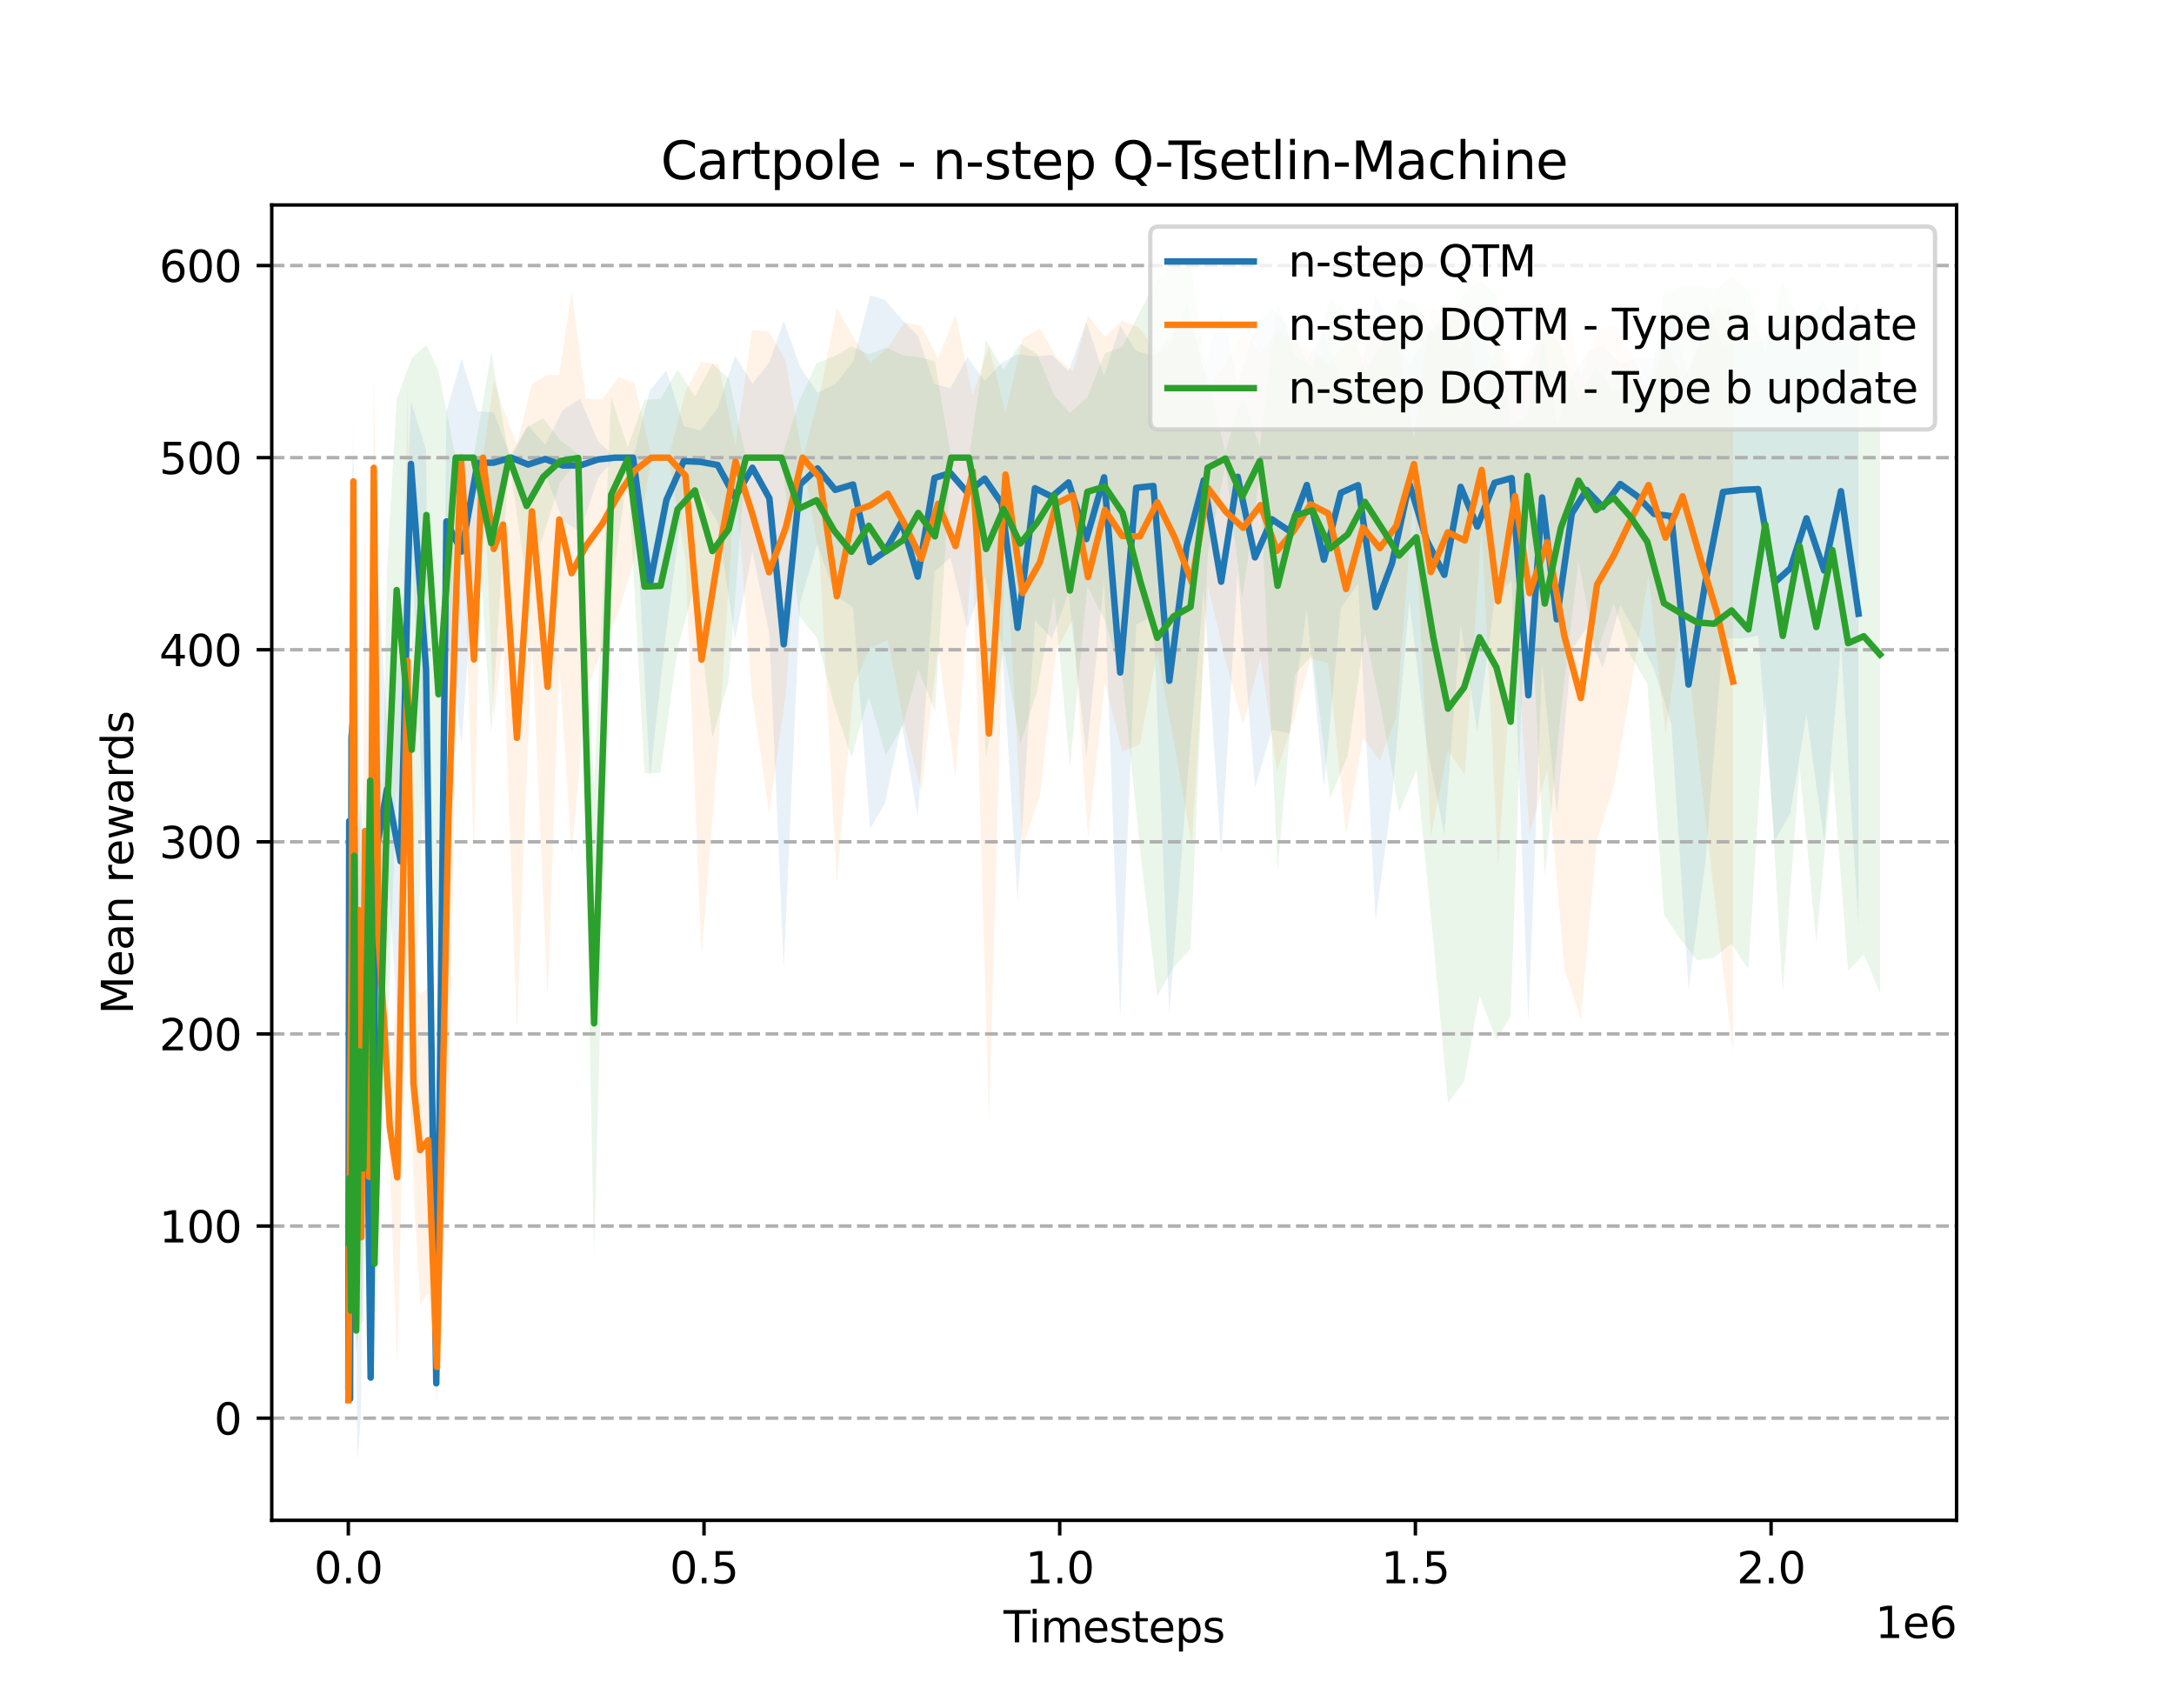 <?xml version="1.0" encoding="utf-8" standalone="no"?>
<!DOCTYPE svg PUBLIC "-//W3C//DTD SVG 1.1//EN"
  "http://www.w3.org/Graphics/SVG/1.1/DTD/svg11.dtd">
<svg xmlns:xlink="http://www.w3.org/1999/xlink" width="504pt" height="396pt" viewBox="0 0 504 396" xmlns="http://www.w3.org/2000/svg" version="1.1">
 <defs>
  <style type="text/css">*{stroke-linejoin: round; stroke-linecap: butt}</style>
 </defs>
 <g id="figure_1">
  <g id="patch_1">
   <path d="M 0 396 
L 504 396 
L 504 0 
L 0 0 
z
" style="fill: #ffffff"/>
  </g>
  <g id="axes_1">
   <g id="patch_2">
    <path d="M 63 352.44 
L 453.6 352.44 
L 453.6 47.52 
L 63 47.52 
z
" style="fill: #ffffff"/>
   </g>
   <g id="PolyCollection_1">
    <path d="M 80.755 313.347 
L 80.755 329.349 
L 80.953 262.997 
L 81.167 324.914 
L 81.488 228.335 
L 81.875 230.091 
L 82.841 338.58 
L 83.687 328.316 
L 84.601 230.112 
L 85.924 322.459 
L 87.224 265.887 
L 89.699 198.817 
L 92.889 247.9 
L 95.268 121.934 
L 98.773 206.073 
L 101.142 322.769 
L 103.495 146.447 
L 107.014 172.626 
L 110.726 119.26 
L 114.465 118.911 
L 118.493 106.086 
L 122.43 116.784 
L 126.39 109.694 
L 130.465 120.761 
L 134.507 123.319 
L 138.63 110.767 
L 142.652 106.086 
L 146.771 106.086 
L 150.664 180.389 
L 154.497 145.96 
L 158.517 115.01 
L 162.378 114.376 
L 166.367 120.994 
L 170.427 148.17 
L 174.421 127.873 
L 178.365 146.99 
L 181.693 224.358 
L 185.46 139.714 
L 189.518 126.134 
L 193.641 138.092 
L 197.763 140.764 
L 201.717 192.165 
L 205.125 186.303 
L 209.04 167.878 
L 212.765 189.613 
L 216.654 132.5 
L 220.32 129.293 
L 224.29 145.695 
L 228.272 133.547 
L 232.206 149.231 
L 235.923 208.933 
L 239.935 143.771 
L 243.848 148.012 
L 247.727 137.606 
L 251.85 175.394 
L 255.966 134.173 
L 259.691 236.314 
L 263.404 144.767 
L 267.395 142.824 
L 271.086 235.454 
L 275.098 182.856 
L 279.076 136.437 
L 283.099 198.499 
L 286.933 132.401 
L 290.944 182.695 
L 294.883 169.173 
L 298.972 170.012 
L 302.961 141.207 
L 306.913 182.677 
L 310.85 140.97 
L 314.841 135.263 
L 318.905 213.434 
L 322.707 184.981 
L 326.717 139.346 
L 330.773 173.008 
L 334.839 193.463 
L 338.631 144.697 
L 342.474 169.691 
L 346.485 139.177 
L 350.442 134.488 
L 354.319 236.903 
L 357.509 154.124 
L 360.91 188.736 
L 364.389 150.593 
L 367.8 145.651 
L 371.568 154.887 
L 375.628 140.204 
L 379.539 147.208 
L 383.48 155.172 
L 387.46 167.715 
L 391.454 229.394 
L 395.421 199.43 
L 399.437 147.908 
L 403.555 148.021 
L 407.61 147.337 
L 411.399 194.982 
L 415.085 188.411 
L 418.803 165.56 
L 422.878 194.916 
L 426.785 149.293 
L 430.86 214.722 
L 430.86 69.816 
L 430.86 69.816 
L 426.785 78.456 
L 422.878 69.564 
L 418.803 74.748 
L 415.085 75.027 
L 411.399 75.118 
L 407.61 79.442 
L 403.555 79.123 
L 399.437 80.188 
L 395.421 69.771 
L 391.454 87.982 
L 387.46 71.595 
L 383.48 83.114 
L 379.539 82.795 
L 375.628 84.188 
L 371.568 80.13 
L 367.8 81.51 
L 364.389 87.488 
L 360.91 98.394 
L 357.509 76.52 
L 354.319 85.469 
L 350.442 87.169 
L 346.485 84.653 
L 342.474 74.447 
L 338.631 81.022 
L 334.839 73.038 
L 330.773 77.64 
L 326.717 84.681 
L 322.707 76.141 
L 318.905 68.048 
L 314.841 89.672 
L 310.85 87.51 
L 306.913 76.815 
L 302.961 83.666 
L 298.972 76.245 
L 294.883 71.589 
L 290.944 75.729 
L 286.933 88.668 
L 283.099 71.2 
L 279.076 86.235 
L 275.098 70.33 
L 271.086 80.194 
L 267.395 82.477 
L 263.404 81.388 
L 259.691 75.496 
L 255.966 87.128 
L 251.85 74.551 
L 247.727 86.056 
L 243.848 82.249 
L 239.935 82.589 
L 235.923 82.142 
L 232.206 84.085 
L 228.272 88.351 
L 224.29 82.741 
L 220.32 90.013 
L 216.654 89.06 
L 212.765 77.726 
L 209.04 73.988 
L 205.125 69.502 
L 201.717 68.467 
L 197.763 83.868 
L 193.641 89.025 
L 189.518 91.016 
L 185.46 84.927 
L 181.693 74.386 
L 178.365 84.011 
L 174.421 88.975 
L 170.427 82.394 
L 166.367 94.589 
L 162.378 99.764 
L 158.517 98.792 
L 154.497 85.824 
L 150.664 90.468 
L 146.771 106.086 
L 142.652 106.086 
L 138.63 102.26 
L 134.507 92.469 
L 130.465 95.063 
L 126.39 103.137 
L 122.43 98.585 
L 118.493 106.086 
L 114.465 95.604 
L 110.726 95.334 
L 107.014 83.098 
L 103.495 95.304 
L 101.142 318.583 
L 98.773 104.16 
L 95.268 93.133 
L 92.889 151.46 
L 89.699 167.189 
L 87.224 128.807 
L 85.924 316.238 
L 84.601 201.499 
L 83.687 184.461 
L 82.841 196.222 
L 81.875 102.934 
L 81.488 113.748 
L 81.167 323.625 
L 80.953 117.731 
L 80.755 313.347 
z
" clip-path="url(#pf7916fcc1a)" style="fill: #1f77b4; fill-opacity: 0.1"/>
   </g>
   <g id="PolyCollection_2">
    <path d="M 80.755 324.249 
L 80.755 324.958 
L 80.936 306.66 
L 81.191 318.221 
L 81.555 264.164 
L 81.924 127.568 
L 82.416 322.351 
L 83.13 277.877 
L 83.757 305.478 
L 84.632 275.365 
L 85.571 278.528 
L 86.647 130.195 
L 87.752 281.342 
L 89.086 244.384 
L 90.363 269.952 
L 92.1 317.225 
L 94.479 217.494 
L 95.863 275.811 
L 97.412 302.575 
L 99.278 299.742 
L 101.291 325.375 
L 103.943 264.081 
L 106.856 106.086 
L 109.878 198.578 
L 111.975 106.086 
L 114.474 166.569 
L 116.608 148.617 
L 119.834 238.987 
L 123.313 148.075 
L 126.949 231.521 
L 129.66 153.851 
L 132.508 198.117 
L 135.843 160.65 
L 139.62 150.26 
L 143.379 142.069 
L 147.076 129.551 
L 150.992 106.281 
L 155.019 106.086 
L 158.918 129.79 
L 162.638 221.946 
L 166.569 172.645 
L 170.511 110.733 
L 174.363 161.427 
L 178.294 188.484 
L 182.171 160.949 
L 186.061 106.086 
L 190.031 129.87 
L 194.005 205.133 
L 197.903 158.835 
L 201.722 150.199 
L 205.811 148.335 
L 209.643 168.087 
L 213.589 183.528 
L 217.467 150.402 
L 221.51 180.256 
L 225.495 126.97 
L 229.274 259.828 
L 233.103 124.275 
L 237.074 196.461 
L 241.089 184.553 
L 244.847 150.837 
L 248.727 143.537 
L 252.237 194.343 
L 256.142 158.334 
L 260.159 174.23 
L 264.257 172.607 
L 268.296 151.153 
L 272.326 172.859 
L 276.294 195.884 
L 280.07 136.03 
L 284.136 153.239 
L 288.21 167.976 
L 292.226 152.451 
L 296.045 178.637 
L 299.953 166.813 
L 303.855 152.722 
L 307.968 153.705 
L 312.057 193.592 
L 315.983 171.078 
L 319.87 176.424 
L 323.692 166.191 
L 327.798 113.237 
L 331.71 194.014 
L 335.624 173.808 
L 339.597 179.759 
L 343.487 122.164 
L 347.301 200.935 
L 351.231 142.243 
L 354.601 193.464 
L 358.698 178.304 
L 362.684 224.689 
L 366.478 236.381 
L 370.251 194.516 
L 374.125 182.324 
L 378.057 159.683 
L 382.18 133.41 
L 386.123 170.251 
L 390.07 141.414 
L 394.193 179.533 
L 398.011 212.58 
L 401.775 244.186 
L 401.775 71.8 
L 401.775 71.8 
L 398.011 71.182 
L 394.193 79.273 
L 390.07 88.669 
L 386.123 79.052 
L 382.18 91.453 
L 378.057 81.338 
L 374.125 75.236 
L 370.251 76.466 
L 366.478 87.247 
L 362.684 70.341 
L 358.698 73.038 
L 354.601 81.526 
L 351.231 87.778 
L 347.301 77.804 
L 343.487 95.726 
L 339.597 70.8 
L 335.624 72.993 
L 331.71 71.188 
L 327.798 101.892 
L 323.692 77.662 
L 319.87 77.725 
L 315.983 73.505 
L 312.057 79.474 
L 307.968 84.403 
L 303.855 81.128 
L 299.953 79.204 
L 296.045 76.75 
L 292.226 81.747 
L 288.21 76.758 
L 284.136 83.925 
L 280.07 90.276 
L 276.294 74.002 
L 272.326 76.328 
L 268.296 81.744 
L 264.257 76.108 
L 260.159 74.272 
L 256.142 78.108 
L 252.237 73.245 
L 248.727 86.091 
L 244.847 82.737 
L 241.089 76.08 
L 237.074 78.475 
L 233.103 95.708 
L 229.274 80.278 
L 225.495 91.498 
L 221.51 72.939 
L 217.467 83.164 
L 213.589 75.501 
L 209.643 74.714 
L 205.811 80.555 
L 201.722 84.151 
L 197.903 78.293 
L 194.005 71.353 
L 190.031 91.484 
L 186.061 106.086 
L 182.171 83.652 
L 178.294 76.86 
L 174.363 76.502 
L 170.511 103.256 
L 166.569 84.451 
L 162.638 83.878 
L 158.918 90.71 
L 155.019 106.086 
L 150.992 105.927 
L 147.076 88.784 
L 143.379 87.39 
L 139.62 92.595 
L 135.843 92.465 
L 132.508 67.636 
L 129.66 87 
L 126.949 86.897 
L 123.313 88.973 
L 119.834 103.087 
L 116.608 94.576 
L 114.474 87.954 
L 111.975 106.086 
L 109.878 107.157 
L 106.856 106.086 
L 103.943 116.932 
L 101.291 308.371 
L 99.278 228.888 
L 97.412 230.669 
L 95.863 226.376 
L 94.479 88.891 
L 92.1 228.621 
L 90.363 252.551 
L 89.086 230.78 
L 87.752 153.538 
L 86.647 86.724 
L 85.571 267.061 
L 84.632 109.906 
L 83.757 268.166 
L 83.13 144 
L 82.416 203.51 
L 81.924 95.621 
L 81.555 168.552 
L 81.191 192.07 
L 80.936 297.017 
L 80.755 324.249 
z
" clip-path="url(#pf7916fcc1a)" style="fill: #ff7f0e; fill-opacity: 0.1"/>
   </g>
   <g id="PolyCollection_3">
    <path d="M 80.755 254.947 
L 80.755 321.315 
L 80.986 314.442 
L 81.38 321.27 
L 82.127 280.032 
L 82.576 313.138 
L 83.368 307.284 
L 84.246 306.237 
L 85.826 239.683 
L 86.822 316.963 
L 87.882 271.777 
L 89.728 245.105 
L 91.959 181.003 
L 95.458 264.567 
L 98.854 158.788 
L 101.657 235.915 
L 105.651 106.086 
L 109.774 106.086 
L 113.885 170.066 
L 118.008 106.086 
L 122.086 135.446 
L 125.904 124.245 
L 129.932 111.6 
L 134.055 107.012 
L 137.729 291.306 
L 141.676 137.364 
L 145.55 109.16 
L 149.422 179.314 
L 153.133 179.149 
L 157.083 150.457 
L 161.099 135.499 
L 165.158 171.102 
L 168.946 157.703 
L 172.945 106.086 
L 177.047 106.086 
L 181.17 106.086 
L 185.205 142.769 
L 189.306 147.747 
L 193.383 163.438 
L 197.377 175.519 
L 201.403 161.61 
L 205.373 175.123 
L 209.333 168.112 
L 212.883 155.084 
L 216.745 164.923 
L 220.514 106.086 
L 224.616 106.086 
L 228.609 175.634 
L 232.658 150.291 
L 236.524 172.364 
L 240.441 160.251 
L 244.383 138.115 
L 248.033 178.067 
L 252.089 135.93 
L 256.125 143.715 
L 260.24 157.405 
L 264.363 197.563 
L 268.278 230.971 
L 272.045 224.298 
L 276.011 220.005 
L 279.973 128.736 
L 284.09 107.815 
L 287.975 138.734 
L 292.064 110.143 
L 296.187 201.805 
L 300.229 156.293 
L 304.266 151.766 
L 308.372 185.041 
L 312.45 175.249 
L 316.422 146.627 
L 320.426 165.623 
L 324.35 188.289 
L 328.369 178.574 
L 332.294 218.222 
L 335.692 255.615 
L 339.427 250.739 
L 342.981 230.733 
L 346.918 241.117 
L 350.205 235.546 
L 354.084 124.285 
L 358.13 203.132 
L 361.865 164.921 
L 365.945 130.133 
L 370.034 151.668 
L 374.113 139.81 
L 378.121 152.14 
L 381.909 158.528 
L 385.75 211.999 
L 389.601 217.764 
L 393.469 222.645 
L 397.388 221.982 
L 401.416 218.787 
L 405.339 224.636 
L 409.252 161.354 
L 413.3 229.984 
L 417.203 177.933 
L 421.08 218.539 
L 424.8 177.997 
L 428.446 225.064 
L 432.069 221.202 
L 435.845 230.205 
L 435.845 73.259 
L 435.845 73.259 
L 432.069 73.774 
L 428.446 73.136 
L 424.8 77.042 
L 421.08 72.162 
L 417.203 75.271 
L 413.3 64.84 
L 409.252 81.804 
L 405.339 67.17 
L 401.416 64.219 
L 397.388 67.204 
L 393.469 65.927 
L 389.601 66.489 
L 385.75 67.658 
L 381.909 92.726 
L 378.121 87.793 
L 374.113 90.941 
L 370.034 84.819 
L 365.945 92.682 
L 361.865 79.787 
L 358.13 76.703 
L 354.084 96.357 
L 350.205 99.082 
L 346.918 68.296 
L 342.981 64.751 
L 339.427 67.982 
L 335.692 72.948 
L 332.294 77.431 
L 328.369 70.533 
L 324.35 69.288 
L 320.426 79.459 
L 316.422 86.065 
L 312.45 72.487 
L 308.372 69.223 
L 304.266 84.846 
L 300.229 82.688 
L 296.187 69.809 
L 292.064 103.579 
L 287.975 91.562 
L 284.09 104.775 
L 279.973 88.12 
L 276.011 61.38 
L 272.045 61.522 
L 268.278 64.736 
L 264.363 72.047 
L 260.24 80.311 
L 256.125 81.87 
L 252.089 92.087 
L 248.033 95.72 
L 244.383 91.621 
L 240.441 82.034 
L 236.524 79.656 
L 232.658 85.706 
L 228.609 78.907 
L 224.616 106.086 
L 220.514 106.086 
L 216.745 83.766 
L 212.883 82.73 
L 209.333 82.367 
L 205.373 80.557 
L 201.403 82.154 
L 197.377 80.313 
L 193.383 82.606 
L 189.306 84.189 
L 185.205 93.058 
L 181.17 106.086 
L 177.047 106.086 
L 172.945 106.086 
L 168.946 87.628 
L 165.158 84.392 
L 161.099 91.886 
L 157.083 85.655 
L 153.133 92.465 
L 149.422 92.647 
L 145.55 103.662 
L 141.676 92.078 
L 137.729 183.172 
L 134.055 105.329 
L 129.932 102.121 
L 125.904 96.923 
L 122.086 99.143 
L 118.008 106.086 
L 113.885 81.74 
L 109.774 106.086 
L 105.651 106.086 
L 101.657 85.968 
L 98.854 79.988 
L 95.458 83.02 
L 91.959 92.579 
L 89.728 131.874 
L 87.882 230.855 
L 86.822 268.909 
L 85.826 122.252 
L 84.246 235.512 
L 83.368 180.127 
L 82.576 303.729 
L 82.127 116.728 
L 81.38 286.352 
L 80.986 231.761 
L 80.755 254.947 
z
" clip-path="url(#pf7916fcc1a)" style="fill: #2ca02c; fill-opacity: 0.1"/>
   </g>
   <g id="matplotlib.axis_1">
    <g id="xtick_1">
     <g id="line2d_1">
      <defs>
       <path id="m6c849a33e7" d="M 0 0 
L 0 3.5 
" style="stroke: #000000; stroke-width: 0.8"/>
      </defs>
      <g>
       <use xlink:href="#m6c849a33e7" x="80.755" y="352.44" style="stroke: #000000; stroke-width: 0.8"/>
      </g>
     </g>
     <g id="text_1">
      <!-- 0.0 -->
      <g transform="translate(72.803 367.038) scale(0.1 -0.1)">
       <defs>
        <path id="DejaVuSans-30" d="M 2034 4250 
Q 1547 4250 1301 3770 
Q 1056 3291 1056 2328 
Q 1056 1369 1301 889 
Q 1547 409 2034 409 
Q 2525 409 2770 889 
Q 3016 1369 3016 2328 
Q 3016 3291 2770 3770 
Q 2525 4250 2034 4250 
z
M 2034 4750 
Q 2819 4750 3233 4129 
Q 3647 3509 3647 2328 
Q 3647 1150 3233 529 
Q 2819 -91 2034 -91 
Q 1250 -91 836 529 
Q 422 1150 422 2328 
Q 422 3509 836 4129 
Q 1250 4750 2034 4750 
z
" transform="scale(0.016)"/>
        <path id="DejaVuSans-2e" d="M 684 794 
L 1344 794 
L 1344 0 
L 684 0 
L 684 794 
z
" transform="scale(0.016)"/>
       </defs>
       <use xlink:href="#DejaVuSans-30"/>
       <use xlink:href="#DejaVuSans-2e" x="63.623"/>
       <use xlink:href="#DejaVuSans-30" x="95.41"/>
      </g>
     </g>
    </g>
    <g id="xtick_2">
     <g id="line2d_2">
      <g>
       <use xlink:href="#m6c849a33e7" x="163.214" y="352.44" style="stroke: #000000; stroke-width: 0.8"/>
      </g>
     </g>
     <g id="text_2">
      <!-- 0.5 -->
      <g transform="translate(155.262 367.038) scale(0.1 -0.1)">
       <defs>
        <path id="DejaVuSans-35" d="M 691 4666 
L 3169 4666 
L 3169 4134 
L 1269 4134 
L 1269 2991 
Q 1406 3038 1543 3061 
Q 1681 3084 1819 3084 
Q 2600 3084 3056 2656 
Q 3513 2228 3513 1497 
Q 3513 744 3044 326 
Q 2575 -91 1722 -91 
Q 1428 -91 1123 -41 
Q 819 9 494 109 
L 494 744 
Q 775 591 1075 516 
Q 1375 441 1709 441 
Q 2250 441 2565 725 
Q 2881 1009 2881 1497 
Q 2881 1984 2565 2268 
Q 2250 2553 1709 2553 
Q 1456 2553 1204 2497 
Q 953 2441 691 2322 
L 691 4666 
z
" transform="scale(0.016)"/>
       </defs>
       <use xlink:href="#DejaVuSans-30"/>
       <use xlink:href="#DejaVuSans-2e" x="63.623"/>
       <use xlink:href="#DejaVuSans-35" x="95.41"/>
      </g>
     </g>
    </g>
    <g id="xtick_3">
     <g id="line2d_3">
      <g>
       <use xlink:href="#m6c849a33e7" x="245.673" y="352.44" style="stroke: #000000; stroke-width: 0.8"/>
      </g>
     </g>
     <g id="text_3">
      <!-- 1.0 -->
      <g transform="translate(237.721 367.038) scale(0.1 -0.1)">
       <defs>
        <path id="DejaVuSans-31" d="M 794 531 
L 1825 531 
L 1825 4091 
L 703 3866 
L 703 4441 
L 1819 4666 
L 2450 4666 
L 2450 531 
L 3481 531 
L 3481 0 
L 794 0 
L 794 531 
z
" transform="scale(0.016)"/>
       </defs>
       <use xlink:href="#DejaVuSans-31"/>
       <use xlink:href="#DejaVuSans-2e" x="63.623"/>
       <use xlink:href="#DejaVuSans-30" x="95.41"/>
      </g>
     </g>
    </g>
    <g id="xtick_4">
     <g id="line2d_4">
      <g>
       <use xlink:href="#m6c849a33e7" x="328.132" y="352.44" style="stroke: #000000; stroke-width: 0.8"/>
      </g>
     </g>
     <g id="text_4">
      <!-- 1.5 -->
      <g transform="translate(320.18 367.038) scale(0.1 -0.1)">
       <use xlink:href="#DejaVuSans-31"/>
       <use xlink:href="#DejaVuSans-2e" x="63.623"/>
       <use xlink:href="#DejaVuSans-35" x="95.41"/>
      </g>
     </g>
    </g>
    <g id="xtick_5">
     <g id="line2d_5">
      <g>
       <use xlink:href="#m6c849a33e7" x="410.591" y="352.44" style="stroke: #000000; stroke-width: 0.8"/>
      </g>
     </g>
     <g id="text_5">
      <!-- 2.0 -->
      <g transform="translate(402.639 367.038) scale(0.1 -0.1)">
       <defs>
        <path id="DejaVuSans-32" d="M 1228 531 
L 3431 531 
L 3431 0 
L 469 0 
L 469 531 
Q 828 903 1448 1529 
Q 2069 2156 2228 2338 
Q 2531 2678 2651 2914 
Q 2772 3150 2772 3378 
Q 2772 3750 2511 3984 
Q 2250 4219 1831 4219 
Q 1534 4219 1204 4116 
Q 875 4013 500 3803 
L 500 4441 
Q 881 4594 1212 4672 
Q 1544 4750 1819 4750 
Q 2544 4750 2975 4387 
Q 3406 4025 3406 3419 
Q 3406 3131 3298 2873 
Q 3191 2616 2906 2266 
Q 2828 2175 2409 1742 
Q 1991 1309 1228 531 
z
" transform="scale(0.016)"/>
       </defs>
       <use xlink:href="#DejaVuSans-32"/>
       <use xlink:href="#DejaVuSans-2e" x="63.623"/>
       <use xlink:href="#DejaVuSans-30" x="95.41"/>
      </g>
     </g>
    </g>
    <g id="text_6">
     <!-- Timesteps -->
     <g transform="translate(232.646 380.717) scale(0.1 -0.1)">
      <defs>
       <path id="DejaVuSans-54" d="M -19 4666 
L 3928 4666 
L 3928 4134 
L 2272 4134 
L 2272 0 
L 1638 0 
L 1638 4134 
L -19 4134 
L -19 4666 
z
" transform="scale(0.016)"/>
       <path id="DejaVuSans-69" d="M 603 3500 
L 1178 3500 
L 1178 0 
L 603 0 
L 603 3500 
z
M 603 4863 
L 1178 4863 
L 1178 4134 
L 603 4134 
L 603 4863 
z
" transform="scale(0.016)"/>
       <path id="DejaVuSans-6d" d="M 3328 2828 
Q 3544 3216 3844 3400 
Q 4144 3584 4550 3584 
Q 5097 3584 5394 3201 
Q 5691 2819 5691 2113 
L 5691 0 
L 5113 0 
L 5113 2094 
Q 5113 2597 4934 2840 
Q 4756 3084 4391 3084 
Q 3944 3084 3684 2787 
Q 3425 2491 3425 1978 
L 3425 0 
L 2847 0 
L 2847 2094 
Q 2847 2600 2669 2842 
Q 2491 3084 2119 3084 
Q 1678 3084 1418 2786 
Q 1159 2488 1159 1978 
L 1159 0 
L 581 0 
L 581 3500 
L 1159 3500 
L 1159 2956 
Q 1356 3278 1631 3431 
Q 1906 3584 2284 3584 
Q 2666 3584 2933 3390 
Q 3200 3197 3328 2828 
z
" transform="scale(0.016)"/>
       <path id="DejaVuSans-65" d="M 3597 1894 
L 3597 1613 
L 953 1613 
Q 991 1019 1311 708 
Q 1631 397 2203 397 
Q 2534 397 2845 478 
Q 3156 559 3463 722 
L 3463 178 
Q 3153 47 2828 -22 
Q 2503 -91 2169 -91 
Q 1331 -91 842 396 
Q 353 884 353 1716 
Q 353 2575 817 3079 
Q 1281 3584 2069 3584 
Q 2775 3584 3186 3129 
Q 3597 2675 3597 1894 
z
M 3022 2063 
Q 3016 2534 2758 2815 
Q 2500 3097 2075 3097 
Q 1594 3097 1305 2825 
Q 1016 2553 972 2059 
L 3022 2063 
z
" transform="scale(0.016)"/>
       <path id="DejaVuSans-73" d="M 2834 3397 
L 2834 2853 
Q 2591 2978 2328 3040 
Q 2066 3103 1784 3103 
Q 1356 3103 1142 2972 
Q 928 2841 928 2578 
Q 928 2378 1081 2264 
Q 1234 2150 1697 2047 
L 1894 2003 
Q 2506 1872 2764 1633 
Q 3022 1394 3022 966 
Q 3022 478 2636 193 
Q 2250 -91 1575 -91 
Q 1294 -91 989 -36 
Q 684 19 347 128 
L 347 722 
Q 666 556 975 473 
Q 1284 391 1588 391 
Q 1994 391 2212 530 
Q 2431 669 2431 922 
Q 2431 1156 2273 1281 
Q 2116 1406 1581 1522 
L 1381 1569 
Q 847 1681 609 1914 
Q 372 2147 372 2553 
Q 372 3047 722 3315 
Q 1072 3584 1716 3584 
Q 2034 3584 2315 3537 
Q 2597 3491 2834 3397 
z
" transform="scale(0.016)"/>
       <path id="DejaVuSans-74" d="M 1172 4494 
L 1172 3500 
L 2356 3500 
L 2356 3053 
L 1172 3053 
L 1172 1153 
Q 1172 725 1289 603 
Q 1406 481 1766 481 
L 2356 481 
L 2356 0 
L 1766 0 
Q 1100 0 847 248 
Q 594 497 594 1153 
L 594 3053 
L 172 3053 
L 172 3500 
L 594 3500 
L 594 4494 
L 1172 4494 
z
" transform="scale(0.016)"/>
       <path id="DejaVuSans-70" d="M 1159 525 
L 1159 -1331 
L 581 -1331 
L 581 3500 
L 1159 3500 
L 1159 2969 
Q 1341 3281 1617 3432 
Q 1894 3584 2278 3584 
Q 2916 3584 3314 3078 
Q 3713 2572 3713 1747 
Q 3713 922 3314 415 
Q 2916 -91 2278 -91 
Q 1894 -91 1617 61 
Q 1341 213 1159 525 
z
M 3116 1747 
Q 3116 2381 2855 2742 
Q 2594 3103 2138 3103 
Q 1681 3103 1420 2742 
Q 1159 2381 1159 1747 
Q 1159 1113 1420 752 
Q 1681 391 2138 391 
Q 2594 391 2855 752 
Q 3116 1113 3116 1747 
z
" transform="scale(0.016)"/>
      </defs>
      <use xlink:href="#DejaVuSans-54"/>
      <use xlink:href="#DejaVuSans-69" x="57.959"/>
      <use xlink:href="#DejaVuSans-6d" x="85.742"/>
      <use xlink:href="#DejaVuSans-65" x="183.154"/>
      <use xlink:href="#DejaVuSans-73" x="244.678"/>
      <use xlink:href="#DejaVuSans-74" x="296.777"/>
      <use xlink:href="#DejaVuSans-65" x="335.986"/>
      <use xlink:href="#DejaVuSans-70" x="397.51"/>
      <use xlink:href="#DejaVuSans-73" x="460.986"/>
     </g>
    </g>
    <g id="text_7">
     <!-- 1e6 -->
     <g transform="translate(434.722 379.717) scale(0.1 -0.1)">
      <defs>
       <path id="DejaVuSans-36" d="M 2113 2584 
Q 1688 2584 1439 2293 
Q 1191 2003 1191 1497 
Q 1191 994 1439 701 
Q 1688 409 2113 409 
Q 2538 409 2786 701 
Q 3034 994 3034 1497 
Q 3034 2003 2786 2293 
Q 2538 2584 2113 2584 
z
M 3366 4563 
L 3366 3988 
Q 3128 4100 2886 4159 
Q 2644 4219 2406 4219 
Q 1781 4219 1451 3797 
Q 1122 3375 1075 2522 
Q 1259 2794 1537 2939 
Q 1816 3084 2150 3084 
Q 2853 3084 3261 2657 
Q 3669 2231 3669 1497 
Q 3669 778 3244 343 
Q 2819 -91 2113 -91 
Q 1303 -91 875 529 
Q 447 1150 447 2328 
Q 447 3434 972 4092 
Q 1497 4750 2381 4750 
Q 2619 4750 2861 4703 
Q 3103 4656 3366 4563 
z
" transform="scale(0.016)"/>
      </defs>
      <use xlink:href="#DejaVuSans-31"/>
      <use xlink:href="#DejaVuSans-65" x="63.623"/>
      <use xlink:href="#DejaVuSans-36" x="125.146"/>
     </g>
    </g>
   </g>
   <g id="matplotlib.axis_2">
    <g id="ytick_1">
     <g id="line2d_6">
      <path d="M 63 328.749 
L 453.6 328.749 
" clip-path="url(#pf7916fcc1a)" style="fill: none; stroke-dasharray: 2.96,1.28; stroke-dashoffset: 0; stroke: #b0b0b0; stroke-width: 0.8"/>
     </g>
     <g id="line2d_7">
      <defs>
       <path id="mdcab5ea853" d="M 0 0 
L -3.5 0 
" style="stroke: #000000; stroke-width: 0.8"/>
      </defs>
      <g>
       <use xlink:href="#mdcab5ea853" x="63" y="328.749" style="stroke: #000000; stroke-width: 0.8"/>
      </g>
     </g>
     <g id="text_8">
      <!-- 0 -->
      <g transform="translate(49.638 332.549) scale(0.1 -0.1)">
       <use xlink:href="#DejaVuSans-30"/>
      </g>
     </g>
    </g>
    <g id="ytick_2">
     <g id="line2d_8">
      <path d="M 63 284.217 
L 453.6 284.217 
" clip-path="url(#pf7916fcc1a)" style="fill: none; stroke-dasharray: 2.96,1.28; stroke-dashoffset: 0; stroke: #b0b0b0; stroke-width: 0.8"/>
     </g>
     <g id="line2d_9">
      <g>
       <use xlink:href="#mdcab5ea853" x="63" y="284.217" style="stroke: #000000; stroke-width: 0.8"/>
      </g>
     </g>
     <g id="text_9">
      <!-- 100 -->
      <g transform="translate(36.913 288.016) scale(0.1 -0.1)">
       <use xlink:href="#DejaVuSans-31"/>
       <use xlink:href="#DejaVuSans-30" x="63.623"/>
       <use xlink:href="#DejaVuSans-30" x="127.246"/>
      </g>
     </g>
    </g>
    <g id="ytick_3">
     <g id="line2d_10">
      <path d="M 63 239.684 
L 453.6 239.684 
" clip-path="url(#pf7916fcc1a)" style="fill: none; stroke-dasharray: 2.96,1.28; stroke-dashoffset: 0; stroke: #b0b0b0; stroke-width: 0.8"/>
     </g>
     <g id="line2d_11">
      <g>
       <use xlink:href="#mdcab5ea853" x="63" y="239.684" style="stroke: #000000; stroke-width: 0.8"/>
      </g>
     </g>
     <g id="text_10">
      <!-- 200 -->
      <g transform="translate(36.913 243.483) scale(0.1 -0.1)">
       <use xlink:href="#DejaVuSans-32"/>
       <use xlink:href="#DejaVuSans-30" x="63.623"/>
       <use xlink:href="#DejaVuSans-30" x="127.246"/>
      </g>
     </g>
    </g>
    <g id="ytick_4">
     <g id="line2d_12">
      <path d="M 63 195.151 
L 453.6 195.151 
" clip-path="url(#pf7916fcc1a)" style="fill: none; stroke-dasharray: 2.96,1.28; stroke-dashoffset: 0; stroke: #b0b0b0; stroke-width: 0.8"/>
     </g>
     <g id="line2d_13">
      <g>
       <use xlink:href="#mdcab5ea853" x="63" y="195.151" style="stroke: #000000; stroke-width: 0.8"/>
      </g>
     </g>
     <g id="text_11">
      <!-- 300 -->
      <g transform="translate(36.913 198.951) scale(0.1 -0.1)">
       <defs>
        <path id="DejaVuSans-33" d="M 2597 2516 
Q 3050 2419 3304 2112 
Q 3559 1806 3559 1356 
Q 3559 666 3084 287 
Q 2609 -91 1734 -91 
Q 1441 -91 1130 -33 
Q 819 25 488 141 
L 488 750 
Q 750 597 1062 519 
Q 1375 441 1716 441 
Q 2309 441 2620 675 
Q 2931 909 2931 1356 
Q 2931 1769 2642 2001 
Q 2353 2234 1838 2234 
L 1294 2234 
L 1294 2753 
L 1863 2753 
Q 2328 2753 2575 2939 
Q 2822 3125 2822 3475 
Q 2822 3834 2567 4026 
Q 2313 4219 1838 4219 
Q 1578 4219 1281 4162 
Q 984 4106 628 3988 
L 628 4550 
Q 988 4650 1302 4700 
Q 1616 4750 1894 4750 
Q 2613 4750 3031 4423 
Q 3450 4097 3450 3541 
Q 3450 3153 3228 2886 
Q 3006 2619 2597 2516 
z
" transform="scale(0.016)"/>
       </defs>
       <use xlink:href="#DejaVuSans-33"/>
       <use xlink:href="#DejaVuSans-30" x="63.623"/>
       <use xlink:href="#DejaVuSans-30" x="127.246"/>
      </g>
     </g>
    </g>
    <g id="ytick_5">
     <g id="line2d_14">
      <path d="M 63 150.619 
L 453.6 150.619 
" clip-path="url(#pf7916fcc1a)" style="fill: none; stroke-dasharray: 2.96,1.28; stroke-dashoffset: 0; stroke: #b0b0b0; stroke-width: 0.8"/>
     </g>
     <g id="line2d_15">
      <g>
       <use xlink:href="#mdcab5ea853" x="63" y="150.619" style="stroke: #000000; stroke-width: 0.8"/>
      </g>
     </g>
     <g id="text_12">
      <!-- 400 -->
      <g transform="translate(36.913 154.418) scale(0.1 -0.1)">
       <defs>
        <path id="DejaVuSans-34" d="M 2419 4116 
L 825 1625 
L 2419 1625 
L 2419 4116 
z
M 2253 4666 
L 3047 4666 
L 3047 1625 
L 3713 1625 
L 3713 1100 
L 3047 1100 
L 3047 0 
L 2419 0 
L 2419 1100 
L 313 1100 
L 313 1709 
L 2253 4666 
z
" transform="scale(0.016)"/>
       </defs>
       <use xlink:href="#DejaVuSans-34"/>
       <use xlink:href="#DejaVuSans-30" x="63.623"/>
       <use xlink:href="#DejaVuSans-30" x="127.246"/>
      </g>
     </g>
    </g>
    <g id="ytick_6">
     <g id="line2d_16">
      <path d="M 63 106.086 
L 453.6 106.086 
" clip-path="url(#pf7916fcc1a)" style="fill: none; stroke-dasharray: 2.96,1.28; stroke-dashoffset: 0; stroke: #b0b0b0; stroke-width: 0.8"/>
     </g>
     <g id="line2d_17">
      <g>
       <use xlink:href="#mdcab5ea853" x="63" y="106.086" style="stroke: #000000; stroke-width: 0.8"/>
      </g>
     </g>
     <g id="text_13">
      <!-- 500 -->
      <g transform="translate(36.913 109.885) scale(0.1 -0.1)">
       <use xlink:href="#DejaVuSans-35"/>
       <use xlink:href="#DejaVuSans-30" x="63.623"/>
       <use xlink:href="#DejaVuSans-30" x="127.246"/>
      </g>
     </g>
    </g>
    <g id="ytick_7">
     <g id="line2d_18">
      <path d="M 63 61.553 
L 453.6 61.553 
" clip-path="url(#pf7916fcc1a)" style="fill: none; stroke-dasharray: 2.96,1.28; stroke-dashoffset: 0; stroke: #b0b0b0; stroke-width: 0.8"/>
     </g>
     <g id="line2d_19">
      <g>
       <use xlink:href="#mdcab5ea853" x="63" y="61.553" style="stroke: #000000; stroke-width: 0.8"/>
      </g>
     </g>
     <g id="text_14">
      <!-- 600 -->
      <g transform="translate(36.913 65.352) scale(0.1 -0.1)">
       <use xlink:href="#DejaVuSans-36"/>
       <use xlink:href="#DejaVuSans-30" x="63.623"/>
       <use xlink:href="#DejaVuSans-30" x="127.246"/>
      </g>
     </g>
    </g>
    <g id="text_15">
     <!-- Mean rewards -->
     <g transform="translate(30.833 235.112) rotate(-90) scale(0.1 -0.1)">
      <defs>
       <path id="DejaVuSans-4d" d="M 628 4666 
L 1569 4666 
L 2759 1491 
L 3956 4666 
L 4897 4666 
L 4897 0 
L 4281 0 
L 4281 4097 
L 3078 897 
L 2444 897 
L 1241 4097 
L 1241 0 
L 628 0 
L 628 4666 
z
" transform="scale(0.016)"/>
       <path id="DejaVuSans-61" d="M 2194 1759 
Q 1497 1759 1228 1600 
Q 959 1441 959 1056 
Q 959 750 1161 570 
Q 1363 391 1709 391 
Q 2188 391 2477 730 
Q 2766 1069 2766 1631 
L 2766 1759 
L 2194 1759 
z
M 3341 1997 
L 3341 0 
L 2766 0 
L 2766 531 
Q 2569 213 2275 61 
Q 1981 -91 1556 -91 
Q 1019 -91 701 211 
Q 384 513 384 1019 
Q 384 1609 779 1909 
Q 1175 2209 1959 2209 
L 2766 2209 
L 2766 2266 
Q 2766 2663 2505 2880 
Q 2244 3097 1772 3097 
Q 1472 3097 1187 3025 
Q 903 2953 641 2809 
L 641 3341 
Q 956 3463 1253 3523 
Q 1550 3584 1831 3584 
Q 2591 3584 2966 3190 
Q 3341 2797 3341 1997 
z
" transform="scale(0.016)"/>
       <path id="DejaVuSans-6e" d="M 3513 2113 
L 3513 0 
L 2938 0 
L 2938 2094 
Q 2938 2591 2744 2837 
Q 2550 3084 2163 3084 
Q 1697 3084 1428 2787 
Q 1159 2491 1159 1978 
L 1159 0 
L 581 0 
L 581 3500 
L 1159 3500 
L 1159 2956 
Q 1366 3272 1645 3428 
Q 1925 3584 2291 3584 
Q 2894 3584 3203 3211 
Q 3513 2838 3513 2113 
z
" transform="scale(0.016)"/>
       <path id="DejaVuSans-20" transform="scale(0.016)"/>
       <path id="DejaVuSans-72" d="M 2631 2963 
Q 2534 3019 2420 3045 
Q 2306 3072 2169 3072 
Q 1681 3072 1420 2755 
Q 1159 2438 1159 1844 
L 1159 0 
L 581 0 
L 581 3500 
L 1159 3500 
L 1159 2956 
Q 1341 3275 1631 3429 
Q 1922 3584 2338 3584 
Q 2397 3584 2469 3576 
Q 2541 3569 2628 3553 
L 2631 2963 
z
" transform="scale(0.016)"/>
       <path id="DejaVuSans-77" d="M 269 3500 
L 844 3500 
L 1563 769 
L 2278 3500 
L 2956 3500 
L 3675 769 
L 4391 3500 
L 4966 3500 
L 4050 0 
L 3372 0 
L 2619 2869 
L 1863 0 
L 1184 0 
L 269 3500 
z
" transform="scale(0.016)"/>
       <path id="DejaVuSans-64" d="M 2906 2969 
L 2906 4863 
L 3481 4863 
L 3481 0 
L 2906 0 
L 2906 525 
Q 2725 213 2448 61 
Q 2172 -91 1784 -91 
Q 1150 -91 751 415 
Q 353 922 353 1747 
Q 353 2572 751 3078 
Q 1150 3584 1784 3584 
Q 2172 3584 2448 3432 
Q 2725 3281 2906 2969 
z
M 947 1747 
Q 947 1113 1208 752 
Q 1469 391 1925 391 
Q 2381 391 2643 752 
Q 2906 1113 2906 1747 
Q 2906 2381 2643 2742 
Q 2381 3103 1925 3103 
Q 1469 3103 1208 2742 
Q 947 2381 947 1747 
z
" transform="scale(0.016)"/>
      </defs>
      <use xlink:href="#DejaVuSans-4d"/>
      <use xlink:href="#DejaVuSans-65" x="86.279"/>
      <use xlink:href="#DejaVuSans-61" x="147.803"/>
      <use xlink:href="#DejaVuSans-6e" x="209.082"/>
      <use xlink:href="#DejaVuSans-20" x="272.461"/>
      <use xlink:href="#DejaVuSans-72" x="304.248"/>
      <use xlink:href="#DejaVuSans-65" x="343.111"/>
      <use xlink:href="#DejaVuSans-77" x="404.635"/>
      <use xlink:href="#DejaVuSans-61" x="486.422"/>
      <use xlink:href="#DejaVuSans-72" x="547.701"/>
      <use xlink:href="#DejaVuSans-64" x="587.064"/>
      <use xlink:href="#DejaVuSans-73" x="650.541"/>
     </g>
    </g>
   </g>
   <g id="line2d_20">
    <path d="M 80.755 321.348 
L 80.953 190.364 
L 81.167 324.269 
L 81.488 171.041 
L 81.875 166.512 
L 82.841 267.401 
L 83.687 256.388 
L 84.601 215.806 
L 85.924 319.349 
L 87.224 197.347 
L 89.699 183.003 
L 92.889 199.68 
L 95.268 107.533 
L 98.773 155.116 
L 101.142 320.676 
L 103.495 120.875 
L 107.014 127.862 
L 110.726 107.297 
L 114.465 107.257 
L 118.493 106.086 
L 122.43 107.685 
L 126.39 106.416 
L 130.465 107.912 
L 134.507 107.894 
L 138.63 106.513 
L 142.652 106.086 
L 146.771 106.086 
L 150.664 135.429 
L 154.497 115.892 
L 158.517 106.901 
L 162.378 107.07 
L 166.367 107.792 
L 170.427 115.282 
L 174.421 108.424 
L 178.365 115.5 
L 181.693 149.372 
L 185.46 112.321 
L 189.518 108.575 
L 193.641 113.559 
L 197.763 112.316 
L 201.717 130.316 
L 205.125 127.903 
L 209.04 120.933 
L 212.765 133.67 
L 216.654 110.78 
L 220.32 109.653 
L 224.29 114.218 
L 228.272 110.949 
L 232.206 116.658 
L 235.923 145.537 
L 239.935 113.18 
L 243.848 115.131 
L 247.727 111.831 
L 251.85 124.972 
L 255.966 110.651 
L 259.691 155.905 
L 263.404 113.078 
L 267.395 112.65 
L 271.086 157.824 
L 275.098 126.593 
L 279.076 111.336 
L 283.099 134.85 
L 286.933 110.535 
L 290.944 129.212 
L 294.883 120.381 
L 298.972 123.129 
L 302.961 112.436 
L 306.913 129.746 
L 310.85 114.24 
L 314.841 112.468 
L 318.905 140.741 
L 322.707 130.561 
L 326.717 112.013 
L 330.773 125.324 
L 334.839 133.251 
L 338.631 112.859 
L 342.474 122.069 
L 346.485 111.915 
L 350.442 110.829 
L 354.319 161.186 
L 357.509 115.322 
L 360.91 143.565 
L 364.389 119.041 
L 367.8 113.581 
L 371.568 117.509 
L 375.628 112.196 
L 379.539 115.001 
L 383.48 119.143 
L 387.46 119.655 
L 391.454 158.688 
L 395.421 134.6 
L 399.437 114.048 
L 403.555 113.572 
L 407.61 113.389 
L 411.399 135.05 
L 415.085 131.719 
L 418.803 120.154 
L 422.878 132.24 
L 426.785 113.875 
L 430.86 142.269 
" clip-path="url(#pf7916fcc1a)" style="fill: none; stroke: #1f77b4; stroke-width: 1.5; stroke-linecap: square"/>
   </g>
   <g id="line2d_21">
    <path d="M 80.755 324.603 
L 80.936 301.838 
L 81.191 255.146 
L 81.555 216.358 
L 81.924 111.595 
L 82.416 262.93 
L 83.13 210.938 
L 83.757 286.822 
L 84.632 192.635 
L 85.571 272.794 
L 86.647 108.46 
L 87.752 217.44 
L 89.086 237.582 
L 90.363 261.251 
L 92.1 272.923 
L 94.479 153.193 
L 95.863 251.093 
L 97.412 266.622 
L 99.278 264.315 
L 101.291 316.873 
L 103.943 190.507 
L 106.856 106.086 
L 109.878 152.868 
L 111.975 106.086 
L 114.474 127.261 
L 116.608 121.597 
L 119.834 171.037 
L 123.313 118.524 
L 126.949 159.209 
L 129.66 120.426 
L 132.508 132.877 
L 135.843 126.558 
L 139.62 121.427 
L 143.379 114.73 
L 147.076 109.168 
L 150.992 106.104 
L 155.019 106.086 
L 158.918 110.25 
L 162.638 152.912 
L 166.569 128.548 
L 170.511 106.994 
L 174.363 118.965 
L 178.294 132.672 
L 182.171 122.3 
L 186.061 106.086 
L 190.031 110.677 
L 194.005 138.243 
L 197.903 118.564 
L 201.722 117.175 
L 205.811 114.445 
L 209.643 121.401 
L 213.589 129.515 
L 217.467 116.783 
L 221.51 126.598 
L 225.495 109.234 
L 229.274 170.053 
L 233.103 109.991 
L 237.074 137.468 
L 241.089 130.316 
L 244.847 116.787 
L 248.727 114.814 
L 252.237 133.794 
L 256.142 118.221 
L 260.159 124.251 
L 264.257 124.358 
L 268.296 116.449 
L 272.326 124.594 
L 276.294 134.943 
L 280.07 113.153 
L 284.136 118.582 
L 288.21 122.367 
L 292.226 117.099 
L 296.045 127.693 
L 299.953 123.008 
L 303.855 116.925 
L 307.968 119.054 
L 312.057 136.533 
L 315.983 122.291 
L 319.87 127.074 
L 323.692 121.926 
L 327.798 107.564 
L 331.71 132.601 
L 335.624 123.4 
L 339.597 125.28 
L 343.487 108.945 
L 347.301 139.37 
L 351.231 115.01 
L 354.601 137.495 
L 358.698 125.671 
L 362.684 147.515 
L 366.478 161.814 
L 370.251 135.491 
L 374.125 128.78 
L 378.057 120.51 
L 382.18 112.432 
L 386.123 124.652 
L 390.07 115.041 
L 394.193 129.403 
L 398.011 141.881 
L 401.775 157.993 
" clip-path="url(#pf7916fcc1a)" style="fill: none; stroke: #ff7f0e; stroke-width: 1.5; stroke-linecap: square"/>
   </g>
   <g id="line2d_22">
    <path d="M 80.755 288.131 
L 80.986 273.101 
L 81.38 303.811 
L 82.127 198.38 
L 82.576 308.434 
L 83.368 243.705 
L 84.246 270.875 
L 85.826 180.968 
L 86.822 292.936 
L 87.882 251.316 
L 89.728 188.489 
L 91.959 136.791 
L 95.458 173.793 
L 98.854 119.388 
L 101.657 160.941 
L 105.651 106.086 
L 109.774 106.086 
L 113.885 125.903 
L 118.008 106.086 
L 122.086 117.295 
L 125.904 110.584 
L 129.932 106.861 
L 134.055 106.171 
L 137.729 237.239 
L 141.676 114.721 
L 145.55 106.411 
L 149.422 135.981 
L 153.133 135.807 
L 157.083 118.056 
L 161.099 113.692 
L 165.158 127.747 
L 168.946 122.665 
L 172.945 106.086 
L 177.047 106.086 
L 181.17 106.086 
L 185.205 117.914 
L 189.306 115.968 
L 193.383 123.022 
L 197.377 127.916 
L 201.403 121.882 
L 205.373 127.84 
L 209.333 125.239 
L 212.883 118.907 
L 216.745 124.344 
L 220.514 106.086 
L 224.616 106.086 
L 228.609 127.27 
L 232.658 117.998 
L 236.524 126.01 
L 240.441 121.142 
L 244.383 114.868 
L 248.033 136.894 
L 252.089 114.008 
L 256.125 112.793 
L 260.24 118.858 
L 264.363 134.805 
L 268.278 147.853 
L 272.045 142.91 
L 276.011 140.692 
L 279.973 108.428 
L 284.09 106.295 
L 287.975 115.148 
L 292.064 106.861 
L 296.187 135.807 
L 300.229 119.49 
L 304.266 118.306 
L 308.372 127.132 
L 312.45 123.868 
L 316.422 116.346 
L 320.426 122.541 
L 324.35 128.789 
L 328.369 124.554 
L 332.294 147.826 
L 335.692 164.281 
L 339.427 159.36 
L 342.981 147.742 
L 346.918 154.707 
L 350.205 167.314 
L 354.084 110.321 
L 358.13 139.917 
L 361.865 122.354 
L 365.945 111.408 
L 370.034 118.243 
L 374.113 115.375 
L 378.121 119.967 
L 381.909 125.627 
L 385.75 139.828 
L 389.601 142.126 
L 393.469 144.286 
L 397.388 144.593 
L 401.416 141.503 
L 405.339 145.903 
L 409.252 121.579 
L 413.3 147.412 
L 417.203 126.602 
L 421.08 145.35 
L 424.8 127.52 
L 428.446 149.1 
L 432.069 147.488 
L 435.845 151.732 
" clip-path="url(#pf7916fcc1a)" style="fill: none; stroke: #2ca02c; stroke-width: 1.5; stroke-linecap: square"/>
   </g>
   <g id="patch_3">
    <path d="M 63 352.44 
L 63 47.52 
" style="fill: none; stroke: #000000; stroke-width: 0.8; stroke-linejoin: miter; stroke-linecap: square"/>
   </g>
   <g id="patch_4">
    <path d="M 453.6 352.44 
L 453.6 47.52 
" style="fill: none; stroke: #000000; stroke-width: 0.8; stroke-linejoin: miter; stroke-linecap: square"/>
   </g>
   <g id="patch_5">
    <path d="M 63 352.44 
L 453.6 352.44 
" style="fill: none; stroke: #000000; stroke-width: 0.8; stroke-linejoin: miter; stroke-linecap: square"/>
   </g>
   <g id="patch_6">
    <path d="M 63 47.52 
L 453.6 47.52 
" style="fill: none; stroke: #000000; stroke-width: 0.8; stroke-linejoin: miter; stroke-linecap: square"/>
   </g>
   <g id="text_16">
    <!-- Cartpole - n-step Q-Tsetlin-Machine -->
    <g transform="translate(153.177 41.52) scale(0.12 -0.12)">
     <defs>
      <path id="DejaVuSans-43" d="M 4122 4306 
L 4122 3641 
Q 3803 3938 3442 4084 
Q 3081 4231 2675 4231 
Q 1875 4231 1450 3742 
Q 1025 3253 1025 2328 
Q 1025 1406 1450 917 
Q 1875 428 2675 428 
Q 3081 428 3442 575 
Q 3803 722 4122 1019 
L 4122 359 
Q 3791 134 3420 21 
Q 3050 -91 2638 -91 
Q 1578 -91 968 557 
Q 359 1206 359 2328 
Q 359 3453 968 4101 
Q 1578 4750 2638 4750 
Q 3056 4750 3426 4639 
Q 3797 4528 4122 4306 
z
" transform="scale(0.016)"/>
      <path id="DejaVuSans-6f" d="M 1959 3097 
Q 1497 3097 1228 2736 
Q 959 2375 959 1747 
Q 959 1119 1226 758 
Q 1494 397 1959 397 
Q 2419 397 2687 759 
Q 2956 1122 2956 1747 
Q 2956 2369 2687 2733 
Q 2419 3097 1959 3097 
z
M 1959 3584 
Q 2709 3584 3137 3096 
Q 3566 2609 3566 1747 
Q 3566 888 3137 398 
Q 2709 -91 1959 -91 
Q 1206 -91 779 398 
Q 353 888 353 1747 
Q 353 2609 779 3096 
Q 1206 3584 1959 3584 
z
" transform="scale(0.016)"/>
      <path id="DejaVuSans-6c" d="M 603 4863 
L 1178 4863 
L 1178 0 
L 603 0 
L 603 4863 
z
" transform="scale(0.016)"/>
      <path id="DejaVuSans-2d" d="M 313 2009 
L 1997 2009 
L 1997 1497 
L 313 1497 
L 313 2009 
z
" transform="scale(0.016)"/>
      <path id="DejaVuSans-51" d="M 2522 4238 
Q 1834 4238 1429 3725 
Q 1025 3213 1025 2328 
Q 1025 1447 1429 934 
Q 1834 422 2522 422 
Q 3209 422 3611 934 
Q 4013 1447 4013 2328 
Q 4013 3213 3611 3725 
Q 3209 4238 2522 4238 
z
M 3406 84 
L 4238 -825 
L 3475 -825 
L 2784 -78 
Q 2681 -84 2626 -87 
Q 2572 -91 2522 -91 
Q 1538 -91 948 567 
Q 359 1225 359 2328 
Q 359 3434 948 4092 
Q 1538 4750 2522 4750 
Q 3503 4750 4090 4092 
Q 4678 3434 4678 2328 
Q 4678 1516 4351 937 
Q 4025 359 3406 84 
z
" transform="scale(0.016)"/>
      <path id="DejaVuSans-63" d="M 3122 3366 
L 3122 2828 
Q 2878 2963 2633 3030 
Q 2388 3097 2138 3097 
Q 1578 3097 1268 2742 
Q 959 2388 959 1747 
Q 959 1106 1268 751 
Q 1578 397 2138 397 
Q 2388 397 2633 464 
Q 2878 531 3122 666 
L 3122 134 
Q 2881 22 2623 -34 
Q 2366 -91 2075 -91 
Q 1284 -91 818 406 
Q 353 903 353 1747 
Q 353 2603 823 3093 
Q 1294 3584 2113 3584 
Q 2378 3584 2631 3529 
Q 2884 3475 3122 3366 
z
" transform="scale(0.016)"/>
      <path id="DejaVuSans-68" d="M 3513 2113 
L 3513 0 
L 2938 0 
L 2938 2094 
Q 2938 2591 2744 2837 
Q 2550 3084 2163 3084 
Q 1697 3084 1428 2787 
Q 1159 2491 1159 1978 
L 1159 0 
L 581 0 
L 581 4863 
L 1159 4863 
L 1159 2956 
Q 1366 3272 1645 3428 
Q 1925 3584 2291 3584 
Q 2894 3584 3203 3211 
Q 3513 2838 3513 2113 
z
" transform="scale(0.016)"/>
     </defs>
     <use xlink:href="#DejaVuSans-43"/>
     <use xlink:href="#DejaVuSans-61" x="69.824"/>
     <use xlink:href="#DejaVuSans-72" x="131.104"/>
     <use xlink:href="#DejaVuSans-74" x="172.217"/>
     <use xlink:href="#DejaVuSans-70" x="211.426"/>
     <use xlink:href="#DejaVuSans-6f" x="274.902"/>
     <use xlink:href="#DejaVuSans-6c" x="336.084"/>
     <use xlink:href="#DejaVuSans-65" x="363.867"/>
     <use xlink:href="#DejaVuSans-20" x="425.391"/>
     <use xlink:href="#DejaVuSans-2d" x="457.178"/>
     <use xlink:href="#DejaVuSans-20" x="493.262"/>
     <use xlink:href="#DejaVuSans-6e" x="525.049"/>
     <use xlink:href="#DejaVuSans-2d" x="588.428"/>
     <use xlink:href="#DejaVuSans-73" x="624.512"/>
     <use xlink:href="#DejaVuSans-74" x="676.611"/>
     <use xlink:href="#DejaVuSans-65" x="715.82"/>
     <use xlink:href="#DejaVuSans-70" x="777.344"/>
     <use xlink:href="#DejaVuSans-20" x="840.82"/>
     <use xlink:href="#DejaVuSans-51" x="872.607"/>
     <use xlink:href="#DejaVuSans-2d" x="954.068"/>
     <use xlink:href="#DejaVuSans-54" x="981.027"/>
     <use xlink:href="#DejaVuSans-73" x="1025.611"/>
     <use xlink:href="#DejaVuSans-65" x="1077.711"/>
     <use xlink:href="#DejaVuSans-74" x="1139.234"/>
     <use xlink:href="#DejaVuSans-6c" x="1178.443"/>
     <use xlink:href="#DejaVuSans-69" x="1206.227"/>
     <use xlink:href="#DejaVuSans-6e" x="1234.01"/>
     <use xlink:href="#DejaVuSans-2d" x="1297.389"/>
     <use xlink:href="#DejaVuSans-4d" x="1333.473"/>
     <use xlink:href="#DejaVuSans-61" x="1419.752"/>
     <use xlink:href="#DejaVuSans-63" x="1481.031"/>
     <use xlink:href="#DejaVuSans-68" x="1536.012"/>
     <use xlink:href="#DejaVuSans-69" x="1599.391"/>
     <use xlink:href="#DejaVuSans-6e" x="1627.174"/>
     <use xlink:href="#DejaVuSans-65" x="1690.553"/>
    </g>
   </g>
   <g id="legend_1">
    <g id="patch_7">
     <path d="M 268.667 99.554 
L 446.6 99.554 
Q 448.6 99.554 448.6 97.554 
L 448.6 54.52 
Q 448.6 52.52 446.6 52.52 
L 268.667 52.52 
Q 266.667 52.52 266.667 54.52 
L 266.667 97.554 
Q 266.667 99.554 268.667 99.554 
z
" style="fill: #ffffff; opacity: 0.8; stroke: #cccccc; stroke-linejoin: miter"/>
    </g>
    <g id="line2d_23">
     <path d="M 270.667 60.618 
L 280.667 60.618 
L 290.667 60.618 
" style="fill: none; stroke: #1f77b4; stroke-width: 1.5; stroke-linecap: square"/>
    </g>
    <g id="text_17">
     <!-- n-step QTM -->
     <g transform="translate(298.667 64.118) scale(0.1 -0.1)">
      <use xlink:href="#DejaVuSans-6e"/>
      <use xlink:href="#DejaVuSans-2d" x="63.379"/>
      <use xlink:href="#DejaVuSans-73" x="99.463"/>
      <use xlink:href="#DejaVuSans-74" x="151.562"/>
      <use xlink:href="#DejaVuSans-65" x="190.771"/>
      <use xlink:href="#DejaVuSans-70" x="252.295"/>
      <use xlink:href="#DejaVuSans-20" x="315.771"/>
      <use xlink:href="#DejaVuSans-51" x="347.559"/>
      <use xlink:href="#DejaVuSans-54" x="426.27"/>
      <use xlink:href="#DejaVuSans-4d" x="487.354"/>
     </g>
    </g>
    <g id="line2d_24">
     <path d="M 270.667 75.297 
L 280.667 75.297 
L 290.667 75.297 
" style="fill: none; stroke: #ff7f0e; stroke-width: 1.5; stroke-linecap: square"/>
    </g>
    <g id="text_18">
     <!-- n-step DQTM - Type a update -->
     <g transform="translate(298.667 78.797) scale(0.1 -0.1)">
      <defs>
       <path id="DejaVuSans-44" d="M 1259 4147 
L 1259 519 
L 2022 519 
Q 2988 519 3436 956 
Q 3884 1394 3884 2338 
Q 3884 3275 3436 3711 
Q 2988 4147 2022 4147 
L 1259 4147 
z
M 628 4666 
L 1925 4666 
Q 3281 4666 3915 4102 
Q 4550 3538 4550 2338 
Q 4550 1131 3912 565 
Q 3275 0 1925 0 
L 628 0 
L 628 4666 
z
" transform="scale(0.016)"/>
       <path id="DejaVuSans-79" d="M 2059 -325 
Q 1816 -950 1584 -1140 
Q 1353 -1331 966 -1331 
L 506 -1331 
L 506 -850 
L 844 -850 
Q 1081 -850 1212 -737 
Q 1344 -625 1503 -206 
L 1606 56 
L 191 3500 
L 800 3500 
L 1894 763 
L 2988 3500 
L 3597 3500 
L 2059 -325 
z
" transform="scale(0.016)"/>
       <path id="DejaVuSans-75" d="M 544 1381 
L 544 3500 
L 1119 3500 
L 1119 1403 
Q 1119 906 1312 657 
Q 1506 409 1894 409 
Q 2359 409 2629 706 
Q 2900 1003 2900 1516 
L 2900 3500 
L 3475 3500 
L 3475 0 
L 2900 0 
L 2900 538 
Q 2691 219 2414 64 
Q 2138 -91 1772 -91 
Q 1169 -91 856 284 
Q 544 659 544 1381 
z
M 1991 3584 
L 1991 3584 
z
" transform="scale(0.016)"/>
      </defs>
      <use xlink:href="#DejaVuSans-6e"/>
      <use xlink:href="#DejaVuSans-2d" x="63.379"/>
      <use xlink:href="#DejaVuSans-73" x="99.463"/>
      <use xlink:href="#DejaVuSans-74" x="151.562"/>
      <use xlink:href="#DejaVuSans-65" x="190.771"/>
      <use xlink:href="#DejaVuSans-70" x="252.295"/>
      <use xlink:href="#DejaVuSans-20" x="315.771"/>
      <use xlink:href="#DejaVuSans-44" x="347.559"/>
      <use xlink:href="#DejaVuSans-51" x="424.561"/>
      <use xlink:href="#DejaVuSans-54" x="503.271"/>
      <use xlink:href="#DejaVuSans-4d" x="564.355"/>
      <use xlink:href="#DejaVuSans-20" x="650.635"/>
      <use xlink:href="#DejaVuSans-2d" x="682.422"/>
      <use xlink:href="#DejaVuSans-20" x="718.506"/>
      <use xlink:href="#DejaVuSans-54" x="750.293"/>
      <use xlink:href="#DejaVuSans-79" x="795.752"/>
      <use xlink:href="#DejaVuSans-70" x="854.932"/>
      <use xlink:href="#DejaVuSans-65" x="918.408"/>
      <use xlink:href="#DejaVuSans-20" x="979.932"/>
      <use xlink:href="#DejaVuSans-61" x="1011.719"/>
      <use xlink:href="#DejaVuSans-20" x="1072.998"/>
      <use xlink:href="#DejaVuSans-75" x="1104.785"/>
      <use xlink:href="#DejaVuSans-70" x="1168.164"/>
      <use xlink:href="#DejaVuSans-64" x="1231.641"/>
      <use xlink:href="#DejaVuSans-61" x="1295.117"/>
      <use xlink:href="#DejaVuSans-74" x="1356.396"/>
      <use xlink:href="#DejaVuSans-65" x="1395.605"/>
     </g>
    </g>
    <g id="line2d_25">
     <path d="M 270.667 89.975 
L 280.667 89.975 
L 290.667 89.975 
" style="fill: none; stroke: #2ca02c; stroke-width: 1.5; stroke-linecap: square"/>
    </g>
    <g id="text_19">
     <!-- n-step DQTM - Type b update -->
     <g transform="translate(298.667 93.475) scale(0.1 -0.1)">
      <defs>
       <path id="DejaVuSans-62" d="M 3116 1747 
Q 3116 2381 2855 2742 
Q 2594 3103 2138 3103 
Q 1681 3103 1420 2742 
Q 1159 2381 1159 1747 
Q 1159 1113 1420 752 
Q 1681 391 2138 391 
Q 2594 391 2855 752 
Q 3116 1113 3116 1747 
z
M 1159 2969 
Q 1341 3281 1617 3432 
Q 1894 3584 2278 3584 
Q 2916 3584 3314 3078 
Q 3713 2572 3713 1747 
Q 3713 922 3314 415 
Q 2916 -91 2278 -91 
Q 1894 -91 1617 61 
Q 1341 213 1159 525 
L 1159 0 
L 581 0 
L 581 4863 
L 1159 4863 
L 1159 2969 
z
" transform="scale(0.016)"/>
      </defs>
      <use xlink:href="#DejaVuSans-6e"/>
      <use xlink:href="#DejaVuSans-2d" x="63.379"/>
      <use xlink:href="#DejaVuSans-73" x="99.463"/>
      <use xlink:href="#DejaVuSans-74" x="151.562"/>
      <use xlink:href="#DejaVuSans-65" x="190.771"/>
      <use xlink:href="#DejaVuSans-70" x="252.295"/>
      <use xlink:href="#DejaVuSans-20" x="315.771"/>
      <use xlink:href="#DejaVuSans-44" x="347.559"/>
      <use xlink:href="#DejaVuSans-51" x="424.561"/>
      <use xlink:href="#DejaVuSans-54" x="503.271"/>
      <use xlink:href="#DejaVuSans-4d" x="564.355"/>
      <use xlink:href="#DejaVuSans-20" x="650.635"/>
      <use xlink:href="#DejaVuSans-2d" x="682.422"/>
      <use xlink:href="#DejaVuSans-20" x="718.506"/>
      <use xlink:href="#DejaVuSans-54" x="750.293"/>
      <use xlink:href="#DejaVuSans-79" x="795.752"/>
      <use xlink:href="#DejaVuSans-70" x="854.932"/>
      <use xlink:href="#DejaVuSans-65" x="918.408"/>
      <use xlink:href="#DejaVuSans-20" x="979.932"/>
      <use xlink:href="#DejaVuSans-62" x="1011.719"/>
      <use xlink:href="#DejaVuSans-20" x="1075.195"/>
      <use xlink:href="#DejaVuSans-75" x="1106.982"/>
      <use xlink:href="#DejaVuSans-70" x="1170.361"/>
      <use xlink:href="#DejaVuSans-64" x="1233.838"/>
      <use xlink:href="#DejaVuSans-61" x="1297.314"/>
      <use xlink:href="#DejaVuSans-74" x="1358.594"/>
      <use xlink:href="#DejaVuSans-65" x="1397.803"/>
     </g>
    </g>
   </g>
  </g>
 </g>
 <defs>
  <clipPath id="pf7916fcc1a">
   <rect x="63" y="47.52" width="390.6" height="304.92"/>
  </clipPath>
 </defs>
</svg>
